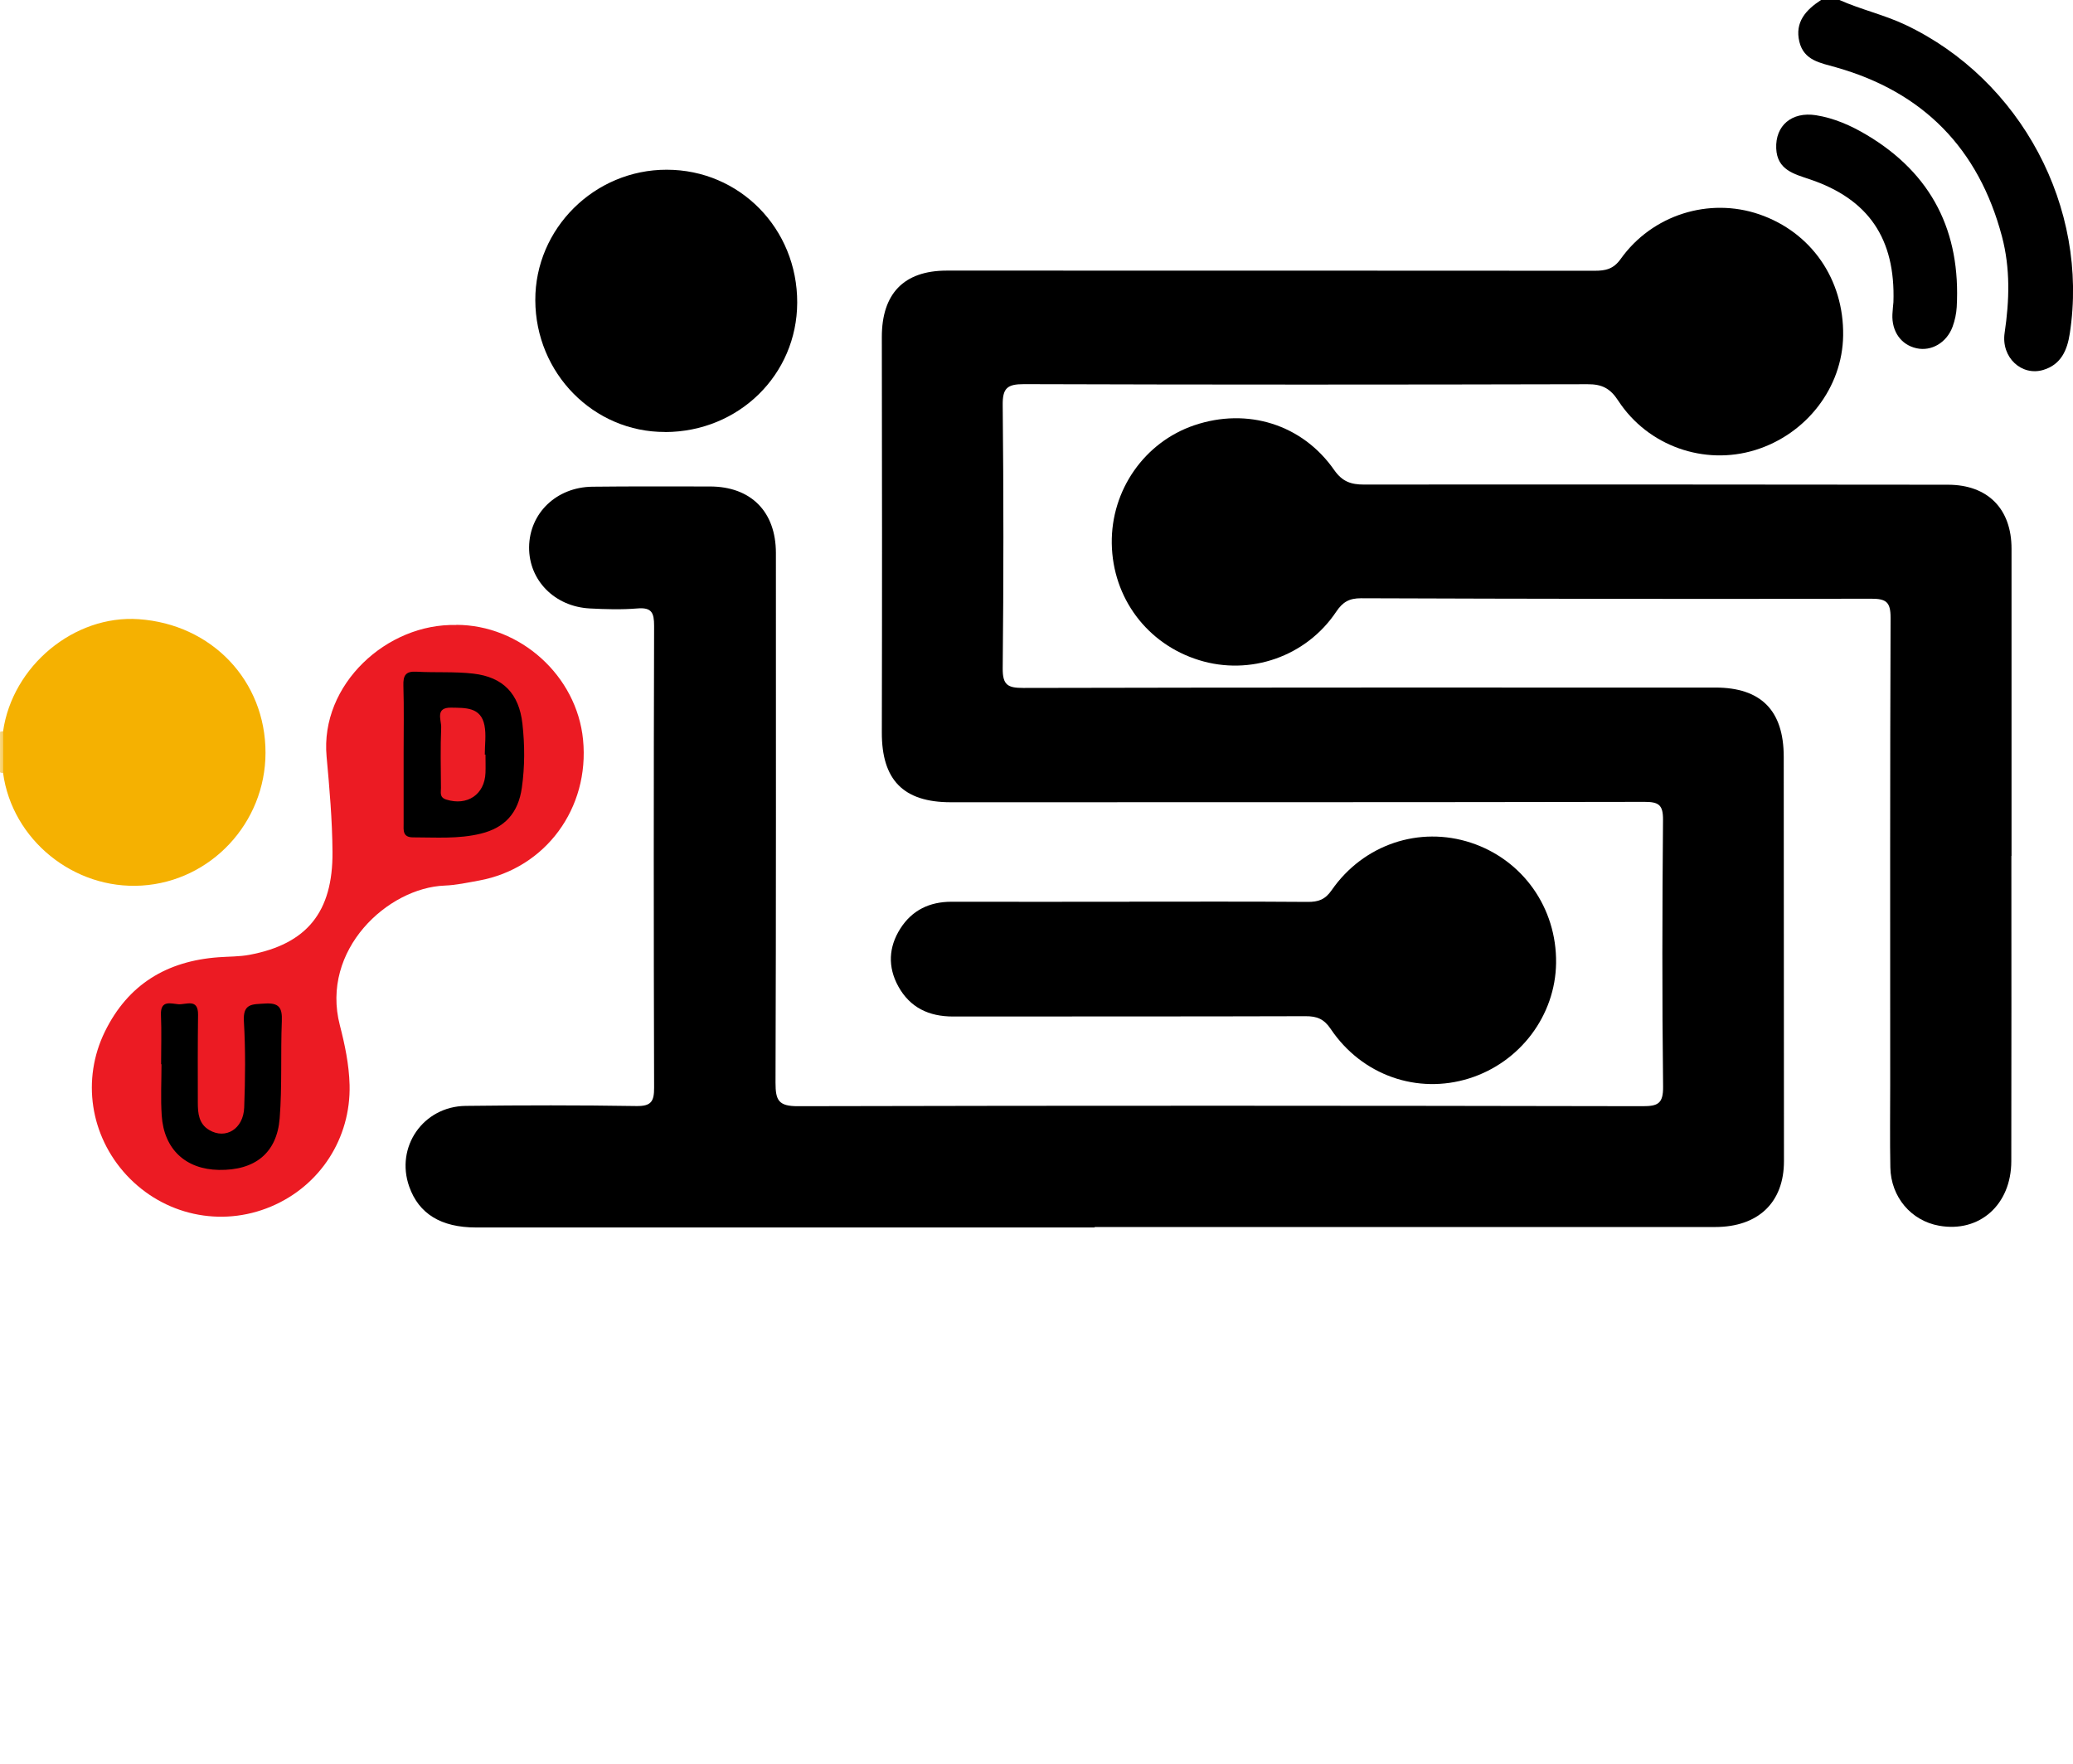 <?xml version="1.0"?>
<svg width="270.46" height="230.12" xmlns="http://www.w3.org/2000/svg" xmlns:svg="http://www.w3.org/2000/svg">

 <g class="layer">
  <title>Layer 1</title>
  <path class="cls-3" d="m239.99,0c2.8,1.25 5.82,1.92 8.61,3.24c15.06,7.14 23.97,23.82 21.44,40.27c-0.33,2.17 -1.14,4.04 -3.44,4.74c-2.81,0.86 -5.54,-1.6 -5.06,-4.83c0.63,-4.24 0.75,-8.42 -0.35,-12.58c-3.04,-11.46 -10.27,-18.84 -21.66,-22.06c-2.03,-0.58 -4.17,-0.88 -4.77,-3.33c-0.62,-2.57 0.86,-4.17 2.83,-5.45l2.4,0z" id="svg_1"/>
  <path d="m0.4,100.82l-0.2,0l-0.19,-0.07l0,-5.28c0.13,-0.06 0.26,-0.08 0.4,-0.06c1.2,1.8 1.21,3.61 0,5.41l-0.01,0z" fill="#f8d373" id="svg_2"/>
  <path class="cls-3" d="m142.82,160.12l-80.71,0c-4.58,0 -7.47,-1.79 -8.72,-5.33c-1.83,-5.16 1.81,-10.46 7.36,-10.53c7.42,-0.09 14.85,-0.1 22.27,0.02c1.95,0.03 2.33,-0.6 2.32,-2.42c-0.06,-20.07 -0.06,-40.14 0,-60.21c0,-1.72 -0.31,-2.44 -2.19,-2.28c-2.06,0.17 -4.15,0.11 -6.22,0c-4.59,-0.25 -7.94,-3.69 -7.9,-8c0.05,-4.42 3.55,-7.82 8.25,-7.88c5.11,-0.06 10.22,-0.03 15.33,-0.03c5.35,0 8.62,3.27 8.62,8.68c0,23.03 0.03,46.06 -0.05,69.08c0,2.3 0.37,3.09 2.94,3.08c36.72,-0.09 73.45,-0.07 110.17,0c1.99,0 2.72,-0.31 2.69,-2.57c-0.14,-11.59 -0.11,-23.19 -0.01,-34.78c0.02,-1.95 -0.56,-2.35 -2.4,-2.35c-30.18,0.06 -60.35,0.04 -90.53,0.05c-6.19,0 -9.01,-2.92 -8.99,-9.12c0.04,-17.19 0.03,-34.38 0,-51.57c0,-5.63 2.85,-8.65 8.45,-8.66c28.18,0 56.36,0 84.54,0.02c1.42,0 2.45,-0.2 3.4,-1.53c4.12,-5.78 11.54,-8.08 18.09,-5.83c6.78,2.33 11.05,8.49 10.94,15.81c-0.09,6.78 -4.78,12.87 -11.48,14.94c-6.62,2.04 -13.98,-0.5 -17.86,-6.44c-1.06,-1.63 -2.14,-2.16 -4.01,-2.15c-24.51,0.06 -49.02,0.07 -73.53,-0.01c-2.17,0 -2.8,0.51 -2.77,2.75c0.12,11.43 0.12,22.87 0,34.3c-0.02,2.21 0.66,2.58 2.68,2.58c30.1,-0.07 60.19,-0.05 90.29,-0.05c5.96,0 8.92,2.98 8.93,9.01c0.02,17.59 0.02,35.18 0.03,52.77c0,5.36 -3.33,8.59 -8.98,8.59c-26.98,0.01 -53.97,0 -80.95,0l0,0.06z" id="svg_3"/>
  <path class="cls-3" d="m262.42,111.66c0,13.27 0.02,26.54 -0.01,39.82c-0.01,5.69 -4.17,9.35 -9.42,8.41c-3.65,-0.65 -6.29,-3.74 -6.36,-7.61c-0.07,-3.6 -0.02,-7.2 -0.02,-10.79c0,-20.31 -0.03,-40.61 0.05,-60.92c0,-2.04 -0.57,-2.47 -2.52,-2.47c-22.19,0.05 -44.38,0.02 -66.57,-0.06c-1.54,0 -2.38,0.48 -3.24,1.76c-3.92,5.86 -11.24,8.38 -17.9,6.31c-6.78,-2.1 -11.27,-8.12 -11.38,-15.22c-0.1,-6.96 4.27,-13.22 10.78,-15.42c6.9,-2.33 14.07,-0.13 18.23,5.83c1.07,1.53 2.19,1.91 3.92,1.91c25.38,-0.03 50.77,0 76.15,0.02c5.22,0 8.32,3.15 8.31,8.37c-0.01,13.35 0,26.7 0,40.05l-0.03,0l0.01,0.01z" id="svg_4"/>
  <path class="cls-3" d="m147.37,117.62c7.74,0 15.49,-0.03 23.23,0.03c1.4,0.01 2.29,-0.3 3.14,-1.53c4.15,-5.98 11.45,-8.4 18.17,-6.19c6.77,2.23 11.2,8.5 11.11,15.69c-0.09,6.85 -4.69,12.96 -11.33,15.05c-6.75,2.12 -13.99,-0.38 -18.07,-6.44c-0.89,-1.33 -1.82,-1.68 -3.31,-1.67c-15.33,0.05 -30.65,0.02 -45.98,0.04c-3.14,0 -5.61,-1.16 -7.14,-3.95c-1.38,-2.52 -1.26,-5.1 0.27,-7.51s3.82,-3.51 6.67,-3.51c7.74,0.02 15.49,0 23.23,0l0.01,-0.01z" id="svg_5"/>
  <path d="m59.52,81.51c8.37,0 15.74,6.66 16.55,14.98c0.88,8.94 -4.9,16.78 -13.55,18.37c-1.49,0.27 -2.99,0.6 -4.49,0.66c-7.44,0.28 -16.24,8.38 -13.69,18.22c0.65,2.52 1.2,5.12 1.27,7.79c0.17,6.92 -3.82,13.15 -10.25,15.86c-6.55,2.76 -14,1.13 -18.86,-4.11c-4.75,-5.14 -5.86,-12.48 -2.82,-18.7c3.02,-6.17 8.09,-9.22 14.83,-9.71c1.35,-0.1 2.73,-0.07 4.05,-0.32c7.45,-1.4 10.88,-5.55 10.82,-13.42c-0.03,-4.15 -0.39,-8.3 -0.77,-12.43c-0.87,-9.42 7.89,-17.42 16.92,-17.17l-0.01,-0.02z" fill="#ec1b23" id="svg_6"/>
  <path d="m0.4,100.82l0,-5.41c1.22,-8.55 9.28,-15.22 17.69,-14.64c9.55,0.66 16.56,8.04 16.55,17.43c-0.01,9.14 -7.12,16.76 -16.15,17.32c-8.87,0.55 -16.91,-5.98 -18.09,-14.69l0,-0.01z" fill="#f5b101" id="svg_7"/>
  <path class="cls-3" d="m86.78,56.35c-9.34,0.03 -16.91,-7.66 -16.94,-17.19c-0.03,-9.34 7.71,-17.03 17.14,-17.02c9.52,0 17.06,7.68 17.03,17.34c-0.03,9.41 -7.62,16.85 -17.23,16.88l0,-0.01zm160.25,-16.91c0.29,-8.35 -3.29,-13.48 -10.91,-16.05c-2.04,-0.69 -4.26,-1.22 -4.38,-4.02c-0.13,-2.99 2.03,-4.83 5.18,-4.34c2.39,0.38 4.58,1.35 6.64,2.58c8.51,5.07 12.27,12.64 11.73,22.44c-0.05,0.86 -0.24,1.75 -0.54,2.57c-0.77,2.09 -2.77,3.24 -4.7,2.81c-2.02,-0.44 -3.26,-2.19 -3.15,-4.45c0.03,-0.64 0.11,-1.27 0.13,-1.55l0,0.01zm-22.77,8.73c-2.7,-0.03 -4.74,-2.14 -4.78,-4.93c-0.03,-2.76 2.24,-4.97 5.05,-4.91c2.67,0.06 4.84,2.29 4.81,4.94c-0.03,2.8 -2.25,4.94 -5.08,4.91l0,-0.01zm-63.2,17.59c2.67,-0.04 4.89,2.1 4.96,4.77c0.07,2.8 -2.06,5.04 -4.88,5.12c-2.69,0.08 -4.97,-2.23 -4.96,-5.04c0.01,-2.67 2.17,-4.81 4.89,-4.85l-0.01,0zm25.86,64.39c-2.82,0.02 -4.92,-2.14 -4.89,-5.02c0.03,-2.68 2.19,-4.79 4.91,-4.8c2.66,-0.01 4.9,2.17 4.94,4.81c0.05,2.79 -2.13,4.99 -4.96,5.01z" id="svg_8"/>
  <path class="cls-4" d="m52.66,98.3c0,-2.96 0.06,-5.92 -0.03,-8.87c-0.04,-1.3 0.28,-1.89 1.7,-1.81c2.47,0.14 4.96,-0.03 7.41,0.25c3.92,0.45 5.98,2.63 6.42,6.54c0.31,2.79 0.32,5.58 -0.08,8.37c-0.47,3.27 -2.21,5.2 -5.37,5.97c-2.91,0.71 -5.87,0.48 -8.82,0.48c-1.37,0 -1.24,-0.92 -1.23,-1.81l0,-9.11l0,-0.01zm-31.64,40.53c0,-2.15 0.07,-4.31 -0.02,-6.46c-0.08,-1.98 1.33,-1.44 2.29,-1.37c0.98,0.07 2.58,-0.81 2.55,1.37c-0.05,3.83 -0.04,7.66 -0.03,11.49c0,1.38 0.13,2.75 1.49,3.55c2.13,1.26 4.46,-0.13 4.56,-2.94c0.14,-3.74 0.18,-7.51 -0.04,-11.24c-0.14,-2.36 1.09,-2.21 2.73,-2.32c1.87,-0.12 2.29,0.55 2.22,2.29c-0.17,4.22 0.05,8.47 -0.28,12.67c-0.36,4.56 -3.25,6.82 -7.93,6.74c-4.33,-0.07 -7.17,-2.69 -7.46,-7.09c-0.15,-2.22 -0.03,-4.47 -0.03,-6.7l-0.05,0l0,0.01z" id="svg_9"/>
  <path class="cls-3" d="m92.14,39.25c-0.02,3 -2.33,5.29 -5.32,5.27c-2.81,-0.02 -5.05,-2.32 -5.1,-5.26c-0.05,-2.91 2.38,-5.32 5.34,-5.27c2.84,0.05 5.1,2.39 5.08,5.25l0,0.01z" id="svg_10"/>
  <path d="m63.34,98.44c0,0.79 0.03,1.59 0,2.38c-0.11,2.83 -2.38,4.34 -5.12,3.48c-0.92,-0.29 -0.68,-0.95 -0.69,-1.53c-0.02,-2.62 -0.08,-5.25 0.03,-7.87c0.04,-0.97 -0.84,-2.63 1.31,-2.59c1.84,0.04 3.87,-0.1 4.34,2.32c0.24,1.22 0.04,2.53 0.04,3.8l0.09,0l0,0.01z" fill="#ed1d25" id="svg_11-wsff"/>
 </g>
</svg>